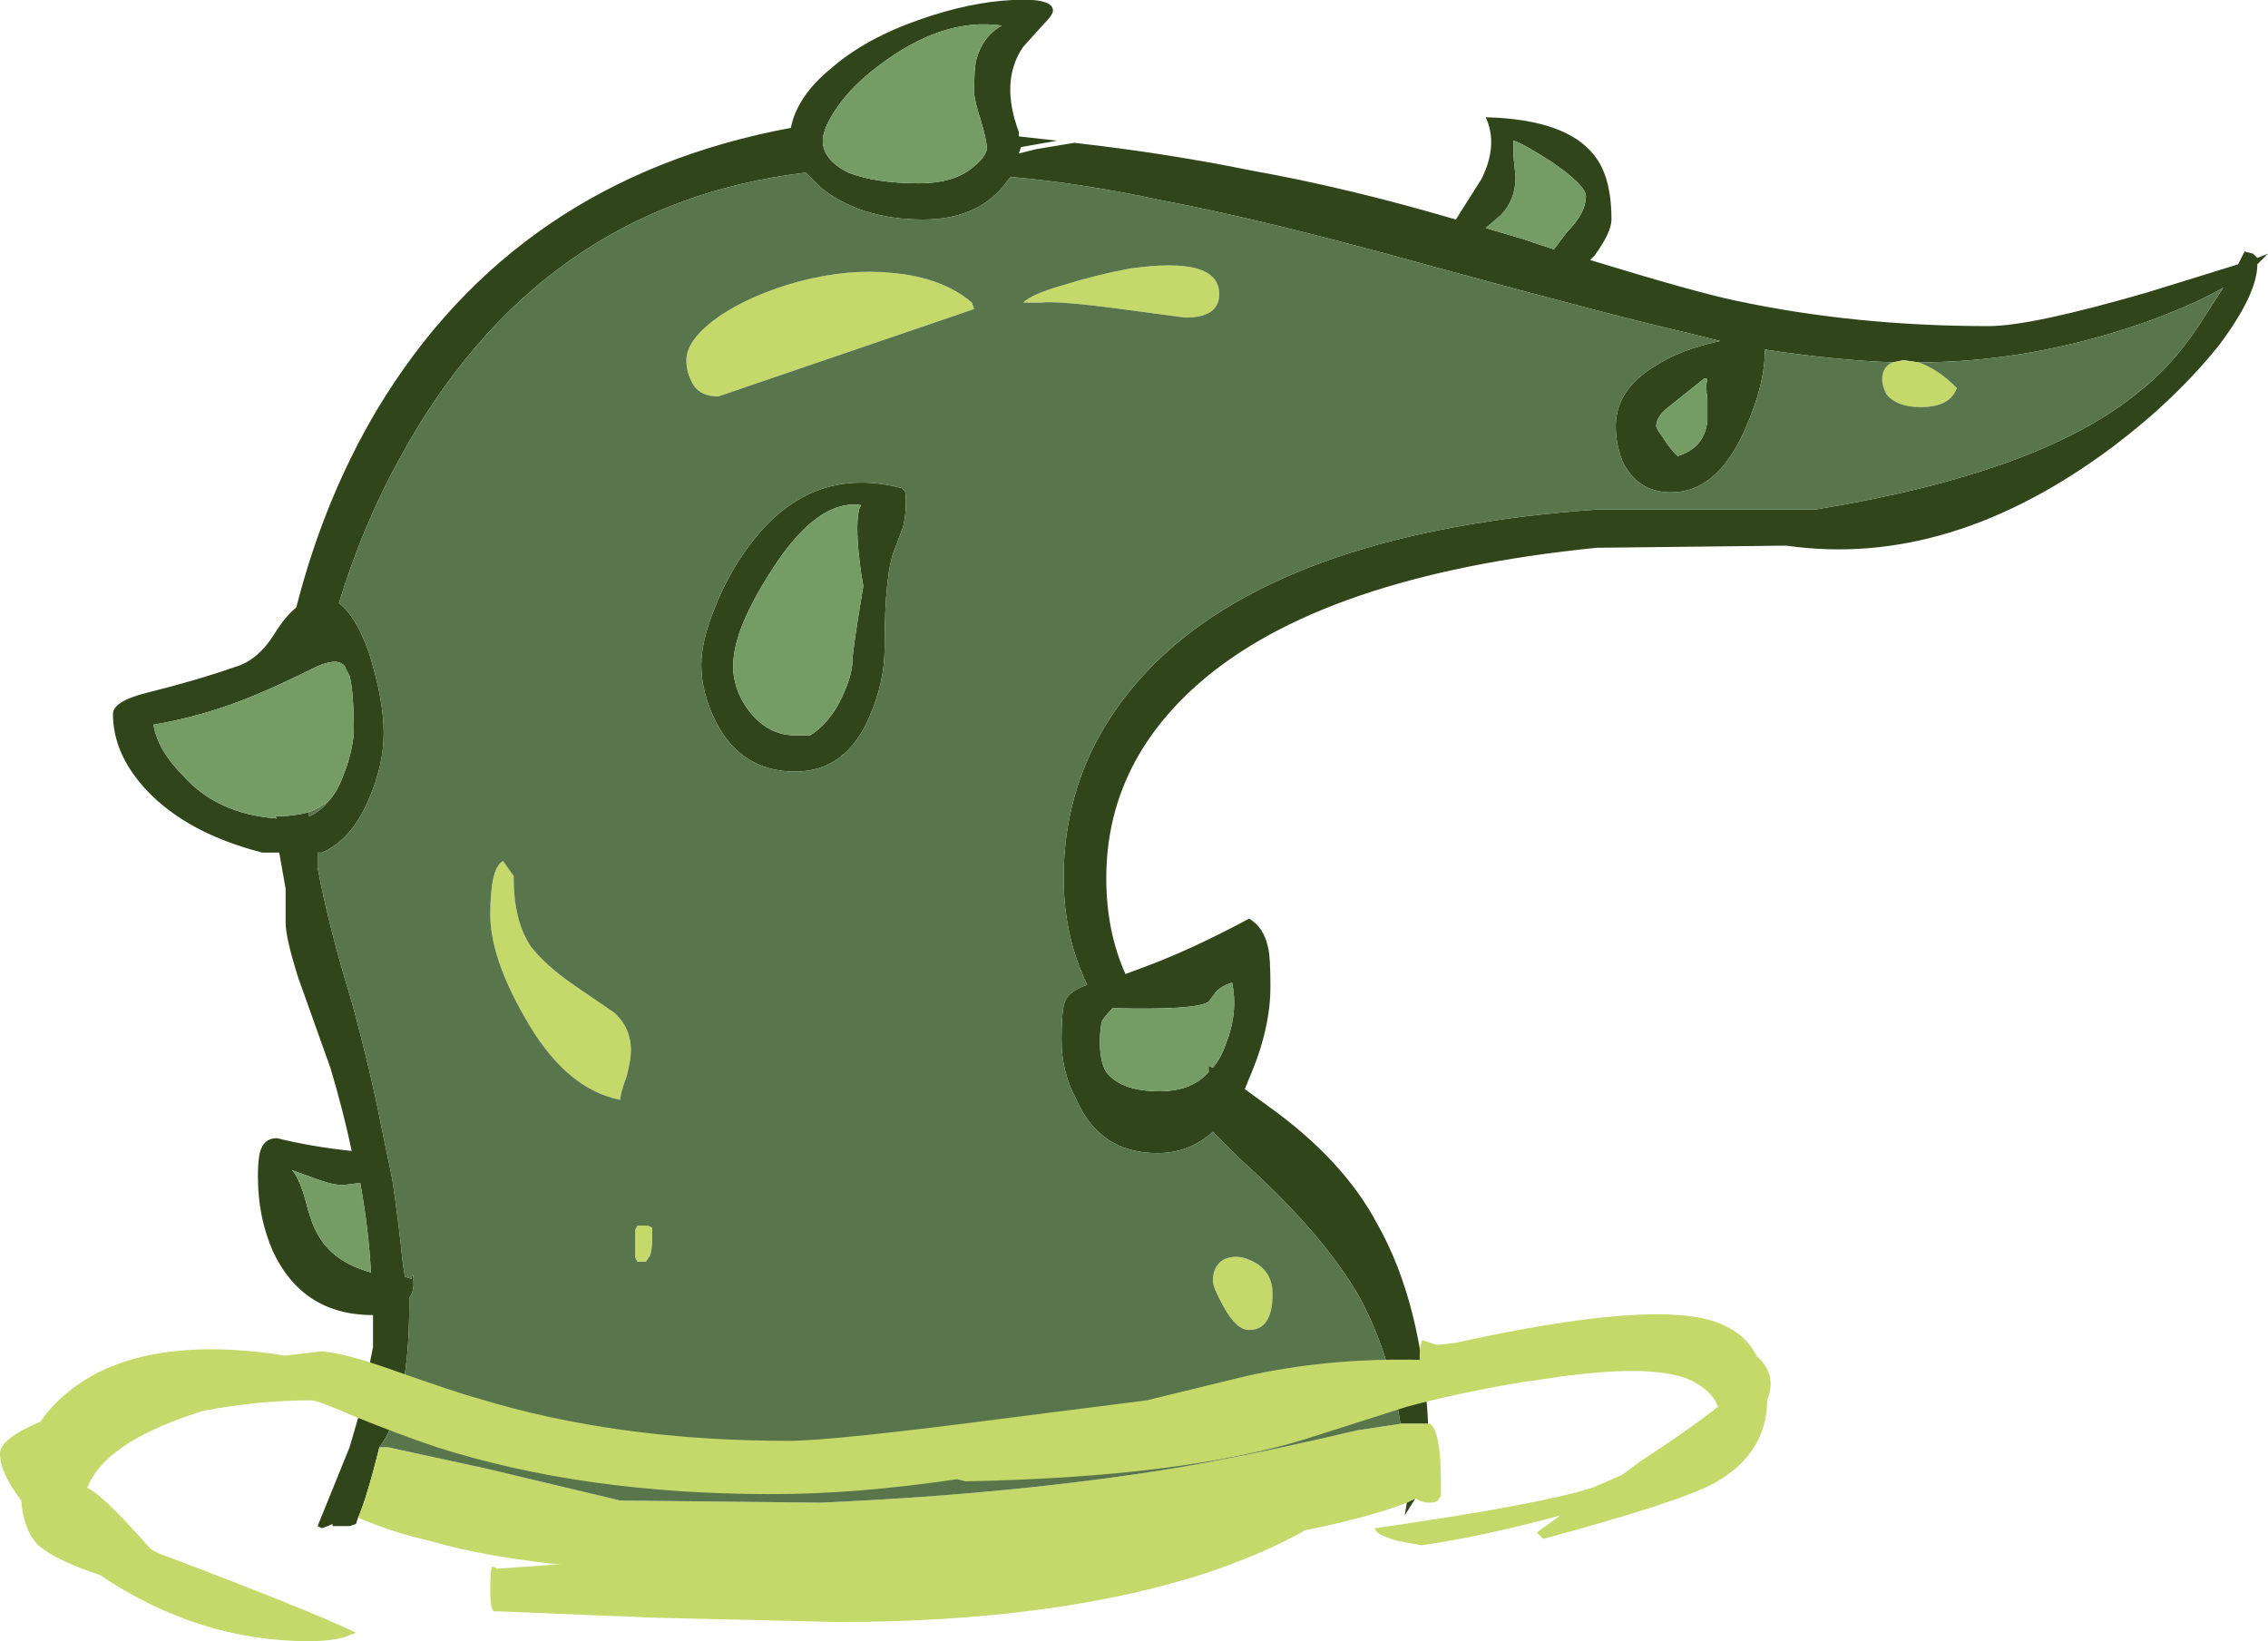 <?xml version="1.0" encoding="UTF-8" standalone="no"?>
<svg xmlns:ffdec="https://www.free-decompiler.com/flash" xmlns:xlink="http://www.w3.org/1999/xlink" ffdec:objectType="shape" height="38.5px" width="53.2px" xmlns="http://www.w3.org/2000/svg">
  <g transform="matrix(1.0, 0.0, 0.0, 1.0, 10.7, 39.15)">
    <path d="M24.8 -35.5 L24.85 -35.0 Q24.85 -34.45 24.5 -34.1 L24.15 -33.8 25.0 -33.55 25.75 -33.3 26.05 -33.7 Q26.5 -34.15 26.5 -34.55 26.5 -34.8 25.7 -35.35 25.0 -35.8 24.8 -35.85 L24.8 -35.5 M-2.3 -3.55 L-2.35 -3.4 -2.5 -3.35 -2.9 -3.35 -2.9 -3.4 Q-3.0 -3.35 -3.15 -3.3 L-3.25 -3.35 -2.5 -5.2 -2.15 -6.4 -2.15 -6.55 -1.95 -7.55 -1.95 -8.3 Q-3.6 -8.3 -4.3 -9.8 -4.65 -10.6 -4.65 -11.55 -4.65 -12.1 -4.55 -12.25 -4.45 -12.45 -4.2 -12.45 -3.4 -12.25 -2.45 -12.15 -2.65 -13.1 -2.95 -14.1 L-3.7 -16.2 Q-4.0 -17.15 -4.0 -17.5 L-4.0 -18.3 -4.15 -19.15 -4.55 -19.15 Q-6.3 -19.6 -7.25 -20.6 -8.05 -21.45 -8.05 -22.4 -8.05 -22.7 -7.25 -22.9 -6.05 -23.2 -5.2 -23.5 -4.65 -23.65 -4.25 -24.3 -4.0 -24.7 -3.75 -24.9 -3.1 -27.45 -1.85 -29.55 1.4 -34.95 7.85 -36.15 8.0 -36.9 8.8 -37.55 9.6 -38.25 10.9 -38.7 12.05 -39.1 13.05 -39.15 14.0 -39.2 14.0 -38.9 14.0 -38.8 13.75 -38.55 L13.3 -38.05 Q12.75 -37.25 13.2 -36.05 L13.2 -35.95 14.1 -35.85 13.25 -35.7 13.2 -35.55 13.6 -35.65 14.5 -35.8 Q16.7 -35.55 18.65 -35.15 20.9 -34.75 23.45 -34.0 L24.05 -34.95 Q24.45 -35.75 24.15 -36.4 26.05 -36.35 26.7 -35.5 27.1 -35.0 27.1 -34.0 27.1 -33.7 26.7 -33.15 L26.6 -33.05 Q29.05 -32.3 30.0 -32.1 32.8 -31.5 35.95 -31.5 36.95 -31.5 39.7 -32.3 L41.8 -32.95 41.95 -33.25 42.15 -33.2 42.25 -33.1 42.5 -33.2 42.25 -32.95 Q42.25 -32.25 41.35 -31.05 40.35 -29.8 38.9 -28.7 35.05 -25.8 31.2 -26.35 L26.75 -26.3 Q20.3 -25.65 17.4 -23.1 15.25 -21.2 15.25 -18.55 15.25 -17.3 15.7 -16.3 L16.1 -16.45 Q17.2 -16.85 18.6 -17.6 18.95 -17.4 19.05 -16.9 19.1 -16.7 19.1 -16.0 19.1 -15.0 18.6 -13.85 L18.5 -13.6 19.05 -13.2 Q20.8 -11.95 21.6 -10.45 22.65 -8.6 22.8 -5.75 L22.15 -5.75 Q21.9 -7.4 21.2 -8.7 20.35 -10.2 18.4 -11.95 L17.75 -12.6 Q17.2 -12.1 16.45 -12.1 15.1 -12.1 14.55 -13.35 14.2 -14.0 14.2 -14.75 14.2 -15.55 14.3 -15.7 14.4 -15.9 14.8 -16.05 14.25 -17.2 14.25 -18.55 14.25 -21.5 16.45 -23.65 19.6 -26.7 26.8 -27.2 L31.9 -27.2 Q37.1 -28.05 39.4 -29.9 40.25 -30.55 40.9 -31.55 L41.45 -32.4 Q40.75 -32.0 39.65 -31.6 36.95 -30.65 34.3 -30.65 L33.95 -30.7 33.7 -30.65 Q32.35 -30.7 30.7 -30.95 30.7 -30.1 30.2 -29.0 29.55 -27.6 28.5 -27.6 27.7 -27.6 27.35 -28.35 27.2 -28.75 27.2 -29.15 27.2 -30.0 28.1 -30.55 28.7 -30.95 29.65 -31.15 L28.85 -31.35 Q27.3 -31.7 22.9 -32.9 18.95 -34.0 16.55 -34.45 14.7 -34.85 13.0 -35.0 L12.85 -34.8 Q12.2 -34.0 10.95 -34.0 9.5 -34.0 8.55 -34.75 L8.2 -35.1 Q1.9 -34.35 -1.35 -28.35 -2.2 -26.8 -2.75 -25.0 -2.35 -24.7 -2.05 -23.85 -1.7 -22.75 -1.7 -21.95 -1.7 -21.2 -2.05 -20.4 -2.45 -19.45 -3.15 -19.15 L-3.25 -19.15 -3.25 -18.8 Q-3.0 -17.45 -2.45 -15.65 -2.0 -14.0 -1.75 -12.7 L-1.5 -11.5 Q-1.35 -10.5 -1.25 -9.5 L-1.2 -9.2 -1.05 -9.15 Q-1.0 -9.4 -1.0 -9.0 -1.0 -8.85 -1.1 -8.7 L-1.1 -8.5 Q-1.1 -7.3 -1.3 -6.35 -1.5 -5.6 -1.8 -5.2 -2.1 -4.0 -2.3 -3.55 M22.5 -4.0 L22.25 -3.6 22.3 -3.9 22.5 -4.0 M28.15 -29.15 Q28.15 -29.1 28.3 -28.9 28.45 -28.65 28.65 -28.45 29.3 -28.65 29.35 -29.3 L29.35 -29.8 Q29.3 -30.1 29.35 -30.25 29.3 -30.3 29.25 -30.25 L28.5 -29.65 Q28.15 -29.4 28.15 -29.15 M8.95 -36.65 Q8.6 -36.15 8.6 -35.85 8.6 -35.4 9.2 -35.1 9.85 -34.85 10.85 -34.85 11.7 -34.85 12.15 -35.25 12.4 -35.45 12.45 -35.65 12.45 -35.85 12.3 -36.35 12.15 -36.8 12.15 -37.0 12.15 -37.55 12.2 -37.75 12.35 -38.3 12.8 -38.55 11.4 -38.75 9.9 -37.6 9.3 -37.15 8.95 -36.65 M15.1 -14.7 Q15.1 -14.25 15.25 -14.0 15.6 -13.55 16.5 -13.55 17.25 -13.55 17.65 -14.0 L17.65 -14.15 17.75 -14.1 Q17.95 -14.35 18.05 -14.65 18.35 -15.4 18.2 -16.1 17.9 -16.0 17.8 -15.85 L17.65 -15.65 Q17.35 -15.45 15.4 -15.5 15.25 -15.35 15.15 -15.2 15.1 -15.0 15.1 -14.7 M10.55 -27.4 Q10.55 -26.95 10.45 -26.7 L10.3 -26.3 Q10.05 -25.75 10.05 -23.95 10.05 -23.15 9.7 -22.35 9.15 -21.05 7.95 -21.05 6.7 -21.05 6.1 -22.2 5.75 -22.9 5.75 -23.55 5.75 -24.1 6.05 -24.85 6.4 -25.75 6.95 -26.45 8.35 -28.25 10.45 -27.7 L10.5 -27.65 Q10.55 -27.65 10.55 -27.4 M9.5 -27.3 Q8.5 -27.45 7.45 -25.85 6.5 -24.4 6.5 -23.55 L6.5 -23.4 Q6.55 -22.9 6.85 -22.5 7.3 -21.9 7.95 -21.9 L8.3 -21.9 Q8.65 -22.1 8.95 -22.6 9.3 -23.25 9.3 -23.7 9.3 -23.9 9.55 -25.4 L9.5 -25.7 Q9.35 -26.75 9.45 -27.2 L9.5 -27.3 M-2.6 -23.5 Q-2.75 -23.75 -3.3 -23.5 -4.1 -23.1 -4.7 -22.85 -5.9 -22.35 -7.1 -22.15 -7.0 -21.55 -6.4 -20.95 -5.6 -20.05 -4.2 -19.95 L-4.25 -20.0 Q-3.8 -20.0 -3.45 -20.1 L-3.45 -20.0 Q-3.2 -20.1 -3.0 -20.35 -2.8 -20.55 -2.65 -20.95 -2.45 -21.45 -2.4 -21.95 -2.4 -22.9 -2.5 -23.3 L-2.6 -23.45 -2.6 -23.5 M-2.65 -11.35 Q-2.9 -11.35 -3.3 -11.5 L-3.85 -11.7 Q-3.7 -11.55 -3.55 -11.05 -3.4 -10.45 -3.25 -10.2 -2.9 -9.55 -2.0 -9.3 -2.05 -10.3 -2.25 -11.4 L-2.65 -11.35" fill="#31451b" fill-rule="evenodd" stroke="none"/>
    <path d="M22.8 -5.75 L22.85 -5.75 Q23.1 -5.55 23.1 -4.35 L23.1 -4.05 23.05 -4.0 Q23.05 -3.9 22.8 -3.9 22.65 -3.9 22.5 -4.0 L22.3 -3.9 Q21.55 -3.6 20.15 -3.3 17.35 -2.75 12.55 -2.4 L2.9 -2.4 Q0.75 -2.6 -0.6 -3.0 -1.5 -3.2 -2.3 -3.55 -2.1 -4.0 -1.8 -5.2 L-1.6 -5.2 0.7 -4.7 3.85 -3.95 8.55 -3.9 Q13.1 -4.1 16.8 -4.7 18.6 -5.0 21.15 -5.6 L22.15 -5.75 22.8 -5.75 M33.7 -30.65 L33.95 -30.7 34.3 -30.65 Q34.75 -30.5 35.2 -30.05 35.05 -29.6 34.35 -29.6 33.8 -29.6 33.55 -29.9 33.45 -30.1 33.45 -30.25 33.45 -30.55 33.7 -30.65 M5.4 -30.7 Q5.4 -31.2 6.2 -31.75 6.95 -32.25 8.05 -32.55 9.2 -32.85 10.2 -32.75 11.4 -32.65 12.1 -32.05 L12.15 -31.9 6.15 -29.85 Q5.65 -29.85 5.5 -30.25 5.4 -30.45 5.4 -30.7 M15.6 -31.9 Q14.1 -32.1 13.7 -32.05 L13.3 -32.05 Q13.5 -32.25 14.2 -32.45 15.0 -32.7 15.8 -32.85 17.9 -33.15 17.9 -32.25 17.9 -31.7 17.1 -31.7 L15.6 -31.9 M1.35 -18.6 L1.35 -18.55 Q1.35 -17.55 1.75 -16.95 2.1 -16.5 2.75 -16.05 L3.7 -15.4 Q4.1 -15.05 4.1 -14.5 4.1 -14.3 4.0 -13.9 3.85 -13.5 3.85 -13.35 2.55 -13.6 1.6 -15.3 0.8 -16.7 0.8 -17.7 0.8 -18.8 1.1 -18.95 L1.35 -18.6 M4.6 -10.35 L4.6 -10.1 Q4.6 -9.85 4.55 -9.7 L4.45 -9.55 4.25 -9.55 4.2 -9.65 Q4.2 -9.8 4.2 -10.05 L4.2 -10.3 4.25 -10.4 4.5 -10.4 4.6 -10.35 M18.6 -7.95 Q18.3 -7.95 18.0 -8.5 17.75 -8.95 17.75 -9.1 17.75 -9.45 18.0 -9.6 18.2 -9.7 18.45 -9.65 19.15 -9.45 19.15 -8.8 19.15 -7.95 18.6 -7.95" fill="#c4d96a" fill-rule="evenodd" stroke="none"/>
    <path d="M-1.8 -5.2 Q-1.5 -5.6 -1.3 -6.35 -1.1 -7.3 -1.1 -8.5 L-1.1 -8.7 Q-1.0 -8.85 -1.0 -9.0 -1.0 -9.4 -1.05 -9.15 L-1.2 -9.2 -1.25 -9.5 Q-1.35 -10.5 -1.5 -11.5 L-1.75 -12.7 Q-2.0 -14.0 -2.45 -15.65 -3.0 -17.45 -3.25 -18.8 L-3.25 -19.15 -3.15 -19.15 Q-2.45 -19.45 -2.05 -20.4 -1.7 -21.2 -1.7 -21.95 -1.7 -22.75 -2.05 -23.85 -2.35 -24.7 -2.75 -25.0 -2.2 -26.8 -1.35 -28.35 1.9 -34.35 8.2 -35.1 L8.55 -34.75 Q9.5 -34.0 10.95 -34.0 12.2 -34.0 12.85 -34.8 L13.0 -35.0 Q14.7 -34.85 16.55 -34.45 18.95 -34.0 22.9 -32.9 27.3 -31.7 28.85 -31.35 L29.65 -31.15 Q28.7 -30.95 28.1 -30.55 27.2 -30.0 27.2 -29.15 27.2 -28.75 27.35 -28.35 27.7 -27.6 28.5 -27.6 29.55 -27.6 30.2 -29.0 30.7 -30.1 30.7 -30.95 32.35 -30.7 33.7 -30.65 33.45 -30.55 33.45 -30.25 33.45 -30.1 33.55 -29.9 33.8 -29.6 34.35 -29.6 35.05 -29.6 35.2 -30.05 34.75 -30.5 34.3 -30.65 36.95 -30.65 39.65 -31.6 40.75 -32.0 41.45 -32.4 L40.9 -31.55 Q40.25 -30.55 39.4 -29.9 37.1 -28.05 31.9 -27.2 L26.8 -27.2 Q19.6 -26.7 16.45 -23.65 14.25 -21.5 14.25 -18.55 14.25 -17.2 14.8 -16.05 14.4 -15.9 14.3 -15.7 14.2 -15.55 14.2 -14.75 14.2 -14.0 14.55 -13.35 15.1 -12.1 16.45 -12.1 17.2 -12.1 17.75 -12.6 L18.4 -11.95 Q20.35 -10.2 21.2 -8.7 21.9 -7.4 22.15 -5.75 L21.15 -5.6 Q18.6 -5.0 16.8 -4.7 13.1 -4.1 8.55 -3.9 L3.85 -3.95 0.7 -4.7 -1.6 -5.2 -1.8 -5.2 M15.6 -31.9 L17.1 -31.7 Q17.9 -31.7 17.9 -32.25 17.9 -33.15 15.8 -32.85 15.0 -32.7 14.2 -32.45 13.5 -32.25 13.3 -32.05 L13.7 -32.05 Q14.1 -32.1 15.6 -31.9 M5.4 -30.7 Q5.4 -30.45 5.5 -30.25 5.65 -29.85 6.15 -29.85 L12.15 -31.9 12.1 -32.05 Q11.4 -32.65 10.2 -32.75 9.2 -32.85 8.05 -32.55 6.95 -32.25 6.2 -31.75 5.4 -31.2 5.4 -30.7 M10.55 -27.4 Q10.55 -27.65 10.5 -27.65 L10.45 -27.7 Q8.35 -28.25 6.95 -26.45 6.4 -25.75 6.05 -24.85 5.75 -24.1 5.75 -23.55 5.75 -22.9 6.1 -22.2 6.7 -21.05 7.95 -21.05 9.15 -21.05 9.7 -22.35 10.05 -23.15 10.05 -23.95 10.05 -25.75 10.3 -26.3 L10.45 -26.7 Q10.55 -26.95 10.55 -27.4 M18.6 -7.95 Q19.15 -7.95 19.15 -8.8 19.15 -9.45 18.45 -9.65 18.2 -9.7 18.0 -9.6 17.75 -9.45 17.75 -9.1 17.75 -8.95 18.0 -8.5 18.3 -7.95 18.6 -7.95 M4.6 -10.35 L4.5 -10.4 4.25 -10.4 4.2 -10.3 4.2 -10.05 Q4.2 -9.8 4.2 -9.65 L4.25 -9.55 4.45 -9.55 4.55 -9.7 Q4.6 -9.85 4.6 -10.1 L4.6 -10.35 M1.35 -18.6 L1.1 -18.95 Q0.8 -18.8 0.8 -17.7 0.8 -16.7 1.6 -15.3 2.55 -13.6 3.85 -13.35 3.85 -13.5 4.0 -13.9 4.1 -14.3 4.1 -14.5 4.1 -15.05 3.7 -15.4 L2.75 -16.05 Q2.1 -16.5 1.75 -16.95 1.35 -17.55 1.35 -18.55 L1.35 -18.6 M-3.45 -20.1 Q-3.2 -20.2 -3.0 -20.35 -3.2 -20.1 -3.45 -20.0 L-3.45 -20.1 M-2.5 -23.3 L-2.6 -23.5 -2.6 -23.45 -2.5 -23.3" fill="#59754c" fill-rule="evenodd" stroke="none"/>
    <path d="M24.8 -35.5 L24.8 -35.85 Q25.0 -35.8 25.7 -35.35 26.5 -34.8 26.5 -34.55 26.5 -34.15 26.05 -33.7 L25.75 -33.3 25.0 -33.55 24.15 -33.8 24.5 -34.1 Q24.85 -34.45 24.85 -35.0 L24.8 -35.5 M28.15 -29.15 Q28.15 -29.4 28.5 -29.65 L29.25 -30.25 Q29.3 -30.3 29.35 -30.25 29.3 -30.1 29.35 -29.8 L29.35 -29.3 Q29.3 -28.65 28.65 -28.45 28.45 -28.65 28.3 -28.9 28.15 -29.1 28.15 -29.15 M8.95 -36.65 Q9.3 -37.15 9.9 -37.6 11.4 -38.75 12.8 -38.55 12.35 -38.3 12.2 -37.75 12.15 -37.55 12.15 -37.0 12.15 -36.8 12.3 -36.35 12.45 -35.85 12.45 -35.65 12.4 -35.45 12.15 -35.25 11.7 -34.85 10.85 -34.85 9.85 -34.85 9.2 -35.1 8.6 -35.4 8.6 -35.85 8.6 -36.15 8.95 -36.65 M15.1 -14.7 Q15.1 -15.0 15.15 -15.2 15.25 -15.35 15.4 -15.5 17.35 -15.45 17.65 -15.65 L17.8 -15.85 Q17.9 -16.0 18.2 -16.1 18.35 -15.4 18.05 -14.65 17.95 -14.35 17.75 -14.1 L17.65 -14.15 17.65 -14.0 Q17.25 -13.55 16.5 -13.55 15.6 -13.55 15.25 -14.0 15.1 -14.25 15.1 -14.7 M9.5 -27.3 L9.45 -27.2 Q9.35 -26.75 9.5 -25.7 L9.55 -25.4 Q9.3 -23.9 9.3 -23.7 9.3 -23.25 8.95 -22.6 8.65 -22.1 8.3 -21.9 L7.95 -21.9 Q7.3 -21.9 6.85 -22.5 6.55 -22.9 6.5 -23.4 L6.5 -23.55 Q6.5 -24.4 7.45 -25.85 8.5 -27.45 9.5 -27.3 M-3.45 -20.1 Q-3.8 -20.0 -4.25 -20.0 L-4.2 -19.95 Q-5.6 -20.05 -6.4 -20.95 -7.0 -21.55 -7.1 -22.15 -5.9 -22.35 -4.7 -22.85 -4.1 -23.1 -3.3 -23.5 -2.75 -23.75 -2.6 -23.5 L-2.5 -23.3 Q-2.4 -22.9 -2.4 -21.95 -2.45 -21.45 -2.65 -20.95 -2.8 -20.55 -3.0 -20.35 -3.2 -20.2 -3.45 -20.1 M-2.65 -11.35 L-2.25 -11.4 Q-2.05 -10.3 -2.0 -9.3 -2.9 -9.55 -3.25 -10.2 -3.4 -10.45 -3.55 -11.05 -3.7 -11.55 -3.85 -11.7 L-3.3 -11.5 Q-2.9 -11.35 -2.65 -11.35" fill="#759c65" fill-rule="evenodd" stroke="none"/>
    <path d="M1.0 -1.35 L0.9 -1.35 Q0.8 -1.35 0.8 -1.85 0.8 -2.35 0.85 -2.4 0.9 -2.4 0.95 -2.35 4.9 -2.6 13.85 -3.5 20.5 -4.2 20.95 -4.0 19.95 -3.05 17.6 -2.25 14.05 -1.1 8.95 -1.1 L4.7 -1.2 1.0 -1.35 M7.8 -5.35 Q8.85 -5.35 13.05 -5.9 L16.2 -6.3 18.45 -6.85 Q20.4 -7.3 22.6 -7.25 22.6 -7.75 22.7 -7.7 L23.0 -7.6 23.45 -7.65 Q28.2 -8.7 29.65 -8.1 30.25 -7.85 30.5 -7.35 31.0 -6.9 30.75 -6.3 30.75 -5.05 29.5 -4.35 28.65 -3.9 25.5 -3.05 L25.35 -3.2 25.9 -3.6 Q24.05 -3.1 22.65 -2.9 L22.1 -3.0 Q21.55 -3.15 21.55 -3.3 25.4 -3.85 26.65 -4.25 27.0 -4.4 27.35 -4.55 L27.75 -4.85 Q28.9 -5.6 29.6 -6.15 29.45 -6.55 28.9 -6.8 27.9 -7.2 25.2 -6.75 L25.15 -6.75 Q23.6 -6.5 22.3 -6.15 L19.95 -5.4 Q17.05 -4.5 11.95 -4.4 L11.75 -4.45 Q9.4 -4.1 7.4 -4.1 3.0 -4.1 -0.45 -5.2 -1.35 -5.5 -2.45 -5.95 -3.25 -6.3 -3.4 -6.3 -4.65 -6.3 -5.95 -6.05 L-6.1 -6.0 Q-8.25 -5.3 -8.65 -4.25 -8.35 -4.1 -7.7 -3.4 L-7.15 -2.8 -6.95 -2.7 Q-3.5 -1.4 -2.35 -0.85 L-2.6 -0.75 Q-2.95 -0.65 -3.45 -0.65 -6.05 -0.65 -8.35 -2.2 -9.4 -2.55 -9.8 -2.9 -10.15 -3.25 -10.2 -3.95 -10.7 -4.6 -10.7 -5.05 -10.7 -5.4 -9.75 -5.8 -9.45 -6.25 -8.9 -6.65 -7.2 -7.85 -4.0 -7.35 L-3.15 -7.45 Q-2.6 -7.4 -1.6 -7.05 0.1 -6.45 0.5 -6.35 3.75 -5.35 7.8 -5.35" fill="#c4d96a" fill-rule="evenodd" stroke="none"/>
  </g>
</svg>
